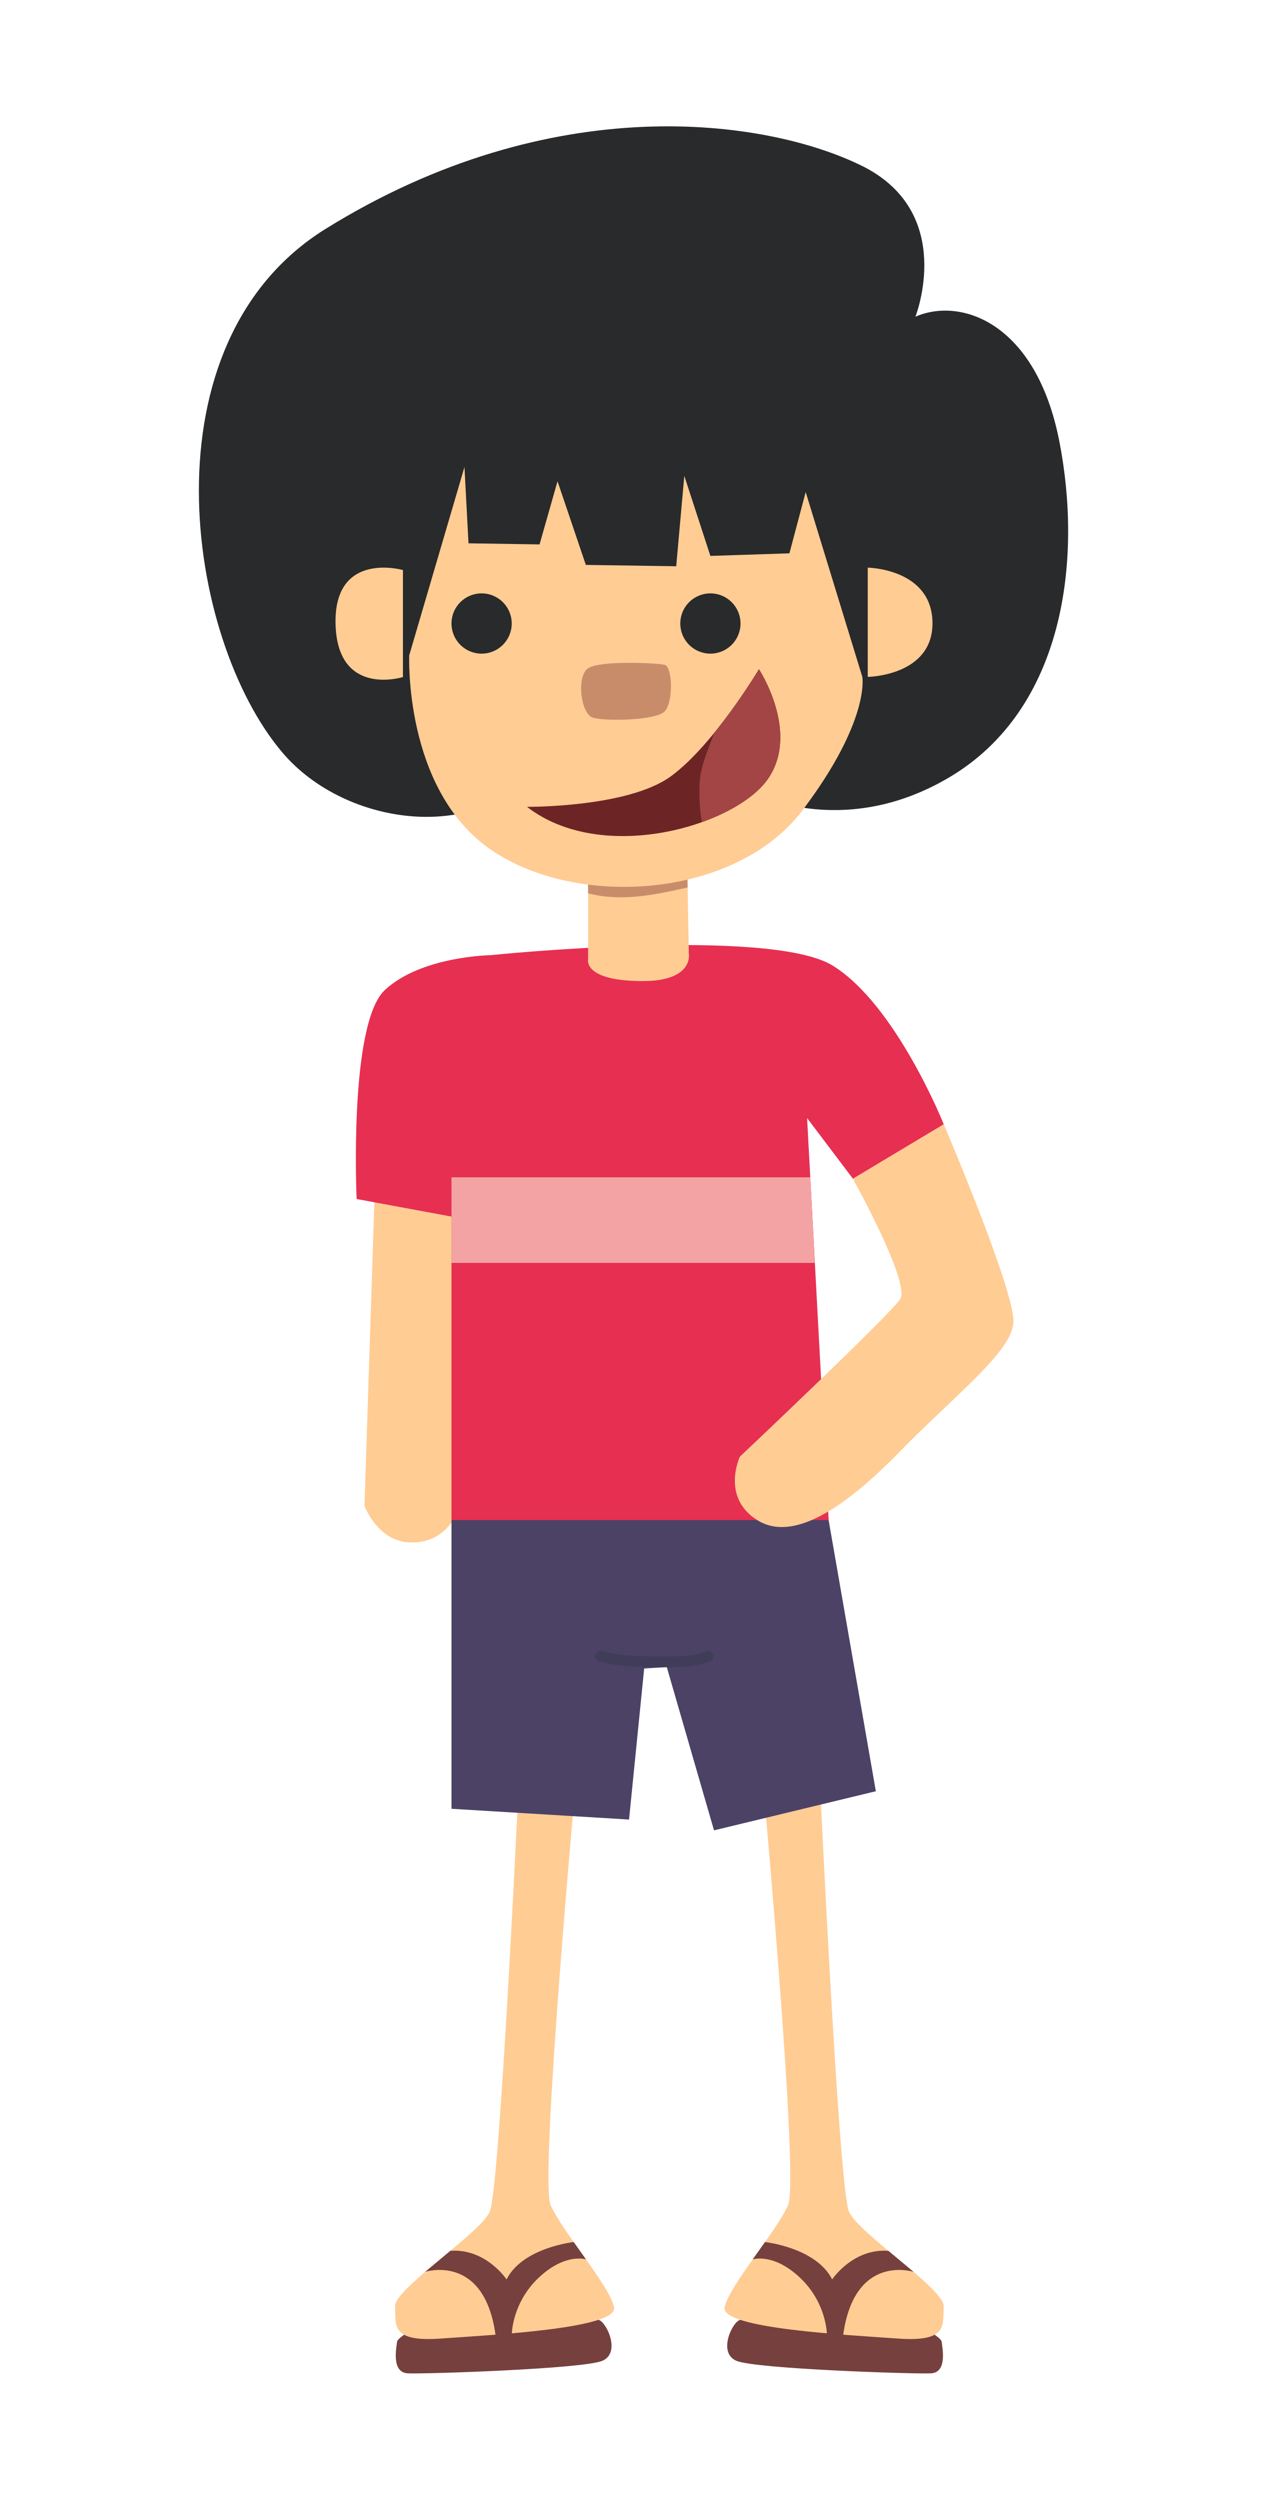<?xml version="1.0" encoding="UTF-8"?><svg id="Layer_1" xmlns="http://www.w3.org/2000/svg" viewBox="0 0 432 852"><defs><style>.cls-1{fill:#f3a3a3;}.cls-2{fill:#ffcc94;}.cls-3{fill:#e72f51;}.cls-4{fill:#6d2424;}.cls-5{fill:#c98c6b;}.cls-6{fill:#403d59;}.cls-7{fill:#a34545;}.cls-8{fill:#4b4266;}.cls-9{fill:#75403d;}.cls-10{fill:#282a2b;}</style></defs><path class="cls-2" d="M129.43,355.04l-5.16,158.18s4.38,12.03,15.34,12.48c15.36,.63,18.28-15.61,18.28-15.61l2.62-163.96-31.08,8.92Z"/><g><path class="cls-9" d="M145.2,791.42s-9.65,4.91-9.82,6.73c-.17,1.82-2.09,10.48,3.69,10.76,5.78,.28,59.82-1.51,66.3-4.27,6.49-2.76,1.33-13.49-1.34-13.97-2.68-.49-58.84,.75-58.84,.75Z"/><path class="cls-2" d="M177.32,598.29s-6.76,147.98-10.37,155.62c-3.6,7.64-32.7,26.3-32.27,32.27,.43,5.96-1.9,12.12,15.52,10.88,17.43-1.25,60.61-3.4,59.17-10.67-1.44-7.28-17.78-25.93-21.65-34.88-3.86-8.94,9.05-149.07,9.05-149.07l-19.46-4.14Z"/><path class="cls-9" d="M144.97,774.32s20.07-6.48,23.97,21.38l3.17,3.09,2.41-3.43s.16-10.65,9.24-19.13c9.07-8.49,16.04-6.17,16.04-6.17l-4.19-5.9s-17.43,1.87-22.89,12.74c0,0-7.09-10.67-19.18-9.74l-8.58,7.17Z"/></g><g><path class="cls-9" d="M311.26,791.42s9.65,4.91,9.82,6.73c.17,1.82,2.09,10.48-3.69,10.76-5.78,.28-59.82-1.51-66.3-4.27-6.49-2.76-1.33-13.49,1.34-13.97,2.68-.49,58.84,.75,58.84,.75Z"/><path class="cls-2" d="M279.14,598.29s6.76,147.98,10.36,155.62c3.61,7.64,32.7,26.3,32.27,32.27-.43,5.96,1.9,12.12-15.52,10.88-17.43-1.25-60.61-3.4-59.17-10.67,1.44-7.28,17.78-25.93,21.65-34.88,3.86-8.94-9.05-149.07-9.05-149.07l19.46-4.14Z"/><path class="cls-9" d="M311.48,774.32s-20.06-6.48-23.97,21.38l-3.17,3.09-2.41-3.43s-.16-10.65-9.24-19.13c-9.07-8.49-16.04-6.17-16.04-6.17l4.19-5.9s17.43,1.87,22.89,12.74c0,0,7.09-10.67,19.18-9.74l8.58,7.17Z"/></g><polygon class="cls-8" points="171.72 507.05 153.94 518.09 153.94 616.49 214.48 620.16 219.64 568.67 227.35 568.21 243.45 623.84 298.63 610.51 282.53 518.09 266.44 507.05 171.72 507.05"/><path class="cls-3" d="M167.14,325.56s95.16-9.78,116.78,3.55c21.61,13.33,37.87,54.1,37.87,54.1l-30.97,18.55-15.63-20.69,7.36,137.02H153.94v-103.45l-32.34-5.98s-2.76-59.77,9.66-71.27c12.41-11.5,35.88-11.83,35.88-11.83Z"/><polygon class="cls-1" points="153.94 401.27 153.94 430.44 277.83 430.44 276.26 401.27 153.94 401.27"/><path class="cls-2" d="M290.81,401.76s19.77,35.54,16.1,41.06c-3.68,5.52-54.64,53.66-54.64,53.66,0,0-6.52,13.79,5.9,21.61,12.42,7.82,30.36-4.6,48.74-23.45,18.39-18.85,37.7-33.56,38.62-43.68,.92-10.12-23.75-67.75-23.75-67.75l-30.97,18.55Z"/><path class="cls-2" d="M200.53,294.33v32.49s-2.06,7.44,18.21,7.57c18.04,.12,16.12-9.41,16.12-9.41l-.61-33.72-33.72,3.07Z"/><path class="cls-5" d="M234.45,302.47l-.2-11.2-33.72,3.07v10.13c11.34,2.95,22.64,.57,33.92-2Z"/><path class="cls-10" d="M251.42,267.95s33.11,20.23,72.34-3.06c39.24-23.29,45.37-74.18,37.4-114.64-7.97-40.46-33.71-49.05-49.04-42.3,0,0,14.1-35.56-18.39-51.5-32.49-15.94-105.33-26.46-182.7,21.55-62.53,38.81-47.82,139.6-14.71,178.53,21.7,25.52,68.05,31.04,87.67,4.07l67.44,7.36Z"/><path class="cls-2" d="M158.38,159.13l-18.85,64.22s-1.84,45.06,27.13,65.75c28.97,20.69,84.06,17.51,107.09-13.09,23.04-30.59,20.27-45.31,20.27-45.31l-19.31-62.99-5.55,20.88-26.95,.88-8.89-27.28-2.76,30.81-30.81-.46-9.66-28.51-6.12,21.52-24.23-.37-1.38-26.06Z"/><path class="cls-2" d="M295.87,193.47v37.24s22.37-.3,22.07-18.62c-.31-18.32-22.07-18.62-22.07-18.62Z"/><path class="cls-2" d="M137.39,194.29v36.47s-22.37,7.05-22.98-18.08c-.61-25.14,22.98-18.39,22.98-18.39Z"/><path class="cls-5" d="M226.59,242.51c-3.06,3.07-20.06,3.36-24.35,2.13-4.29-1.22-5.75-14.09-1.77-16.85,3.99-2.76,23.36-1.84,26.12-1.22,2.76,.61,3.06,12.87,0,15.94Z"/><path class="cls-10" d="M174.48,212.51c0,5.67-4.6,10.27-10.27,10.27s-10.27-4.59-10.27-10.27,4.6-10.27,10.27-10.27,10.27,4.6,10.27,10.27Z"/><path class="cls-10" d="M252.49,212.51c0,5.67-4.6,10.27-10.27,10.27s-10.27-4.59-10.27-10.27,4.6-10.27,10.27-10.27,10.27,4.6,10.27,10.27Z"/><path class="cls-4" d="M179.69,274.99s34.41,.31,49.08-10.42c14.67-10.73,30-36.48,30-36.48,0,0,14.1,21.46,3.06,37.4-11.04,15.94-56.4,29.42-82.15,9.5Z"/><path class="cls-7" d="M258.78,228.09s-6.58,11.03-15.23,21.65c-2.12,5.78-4.81,11.56-5.03,17.58-.16,4.5,.08,8.74,.81,12.85,10.23-3.66,18.57-9,22.51-14.68,11.04-15.94-3.06-37.4-3.06-37.4Z"/><path class="cls-6" d="M227.29,568.22c-1.15,0-2.33-.01-3.53-.02l-3.81-.02c-9.05,0-15.42-1.83-15.69-1.91-.97-.29-1.53-1.31-1.25-2.28,.29-.97,1.31-1.54,2.28-1.25,.06,.02,6.16,1.77,14.66,1.77l3.84,.02c7.13,.05,13.27,.1,16.8-1.67,.91-.45,2.01-.09,2.47,.83,.45,.91,.09,2.01-.83,2.46-3.64,1.82-8.85,2.07-14.93,2.07Z"/></svg>